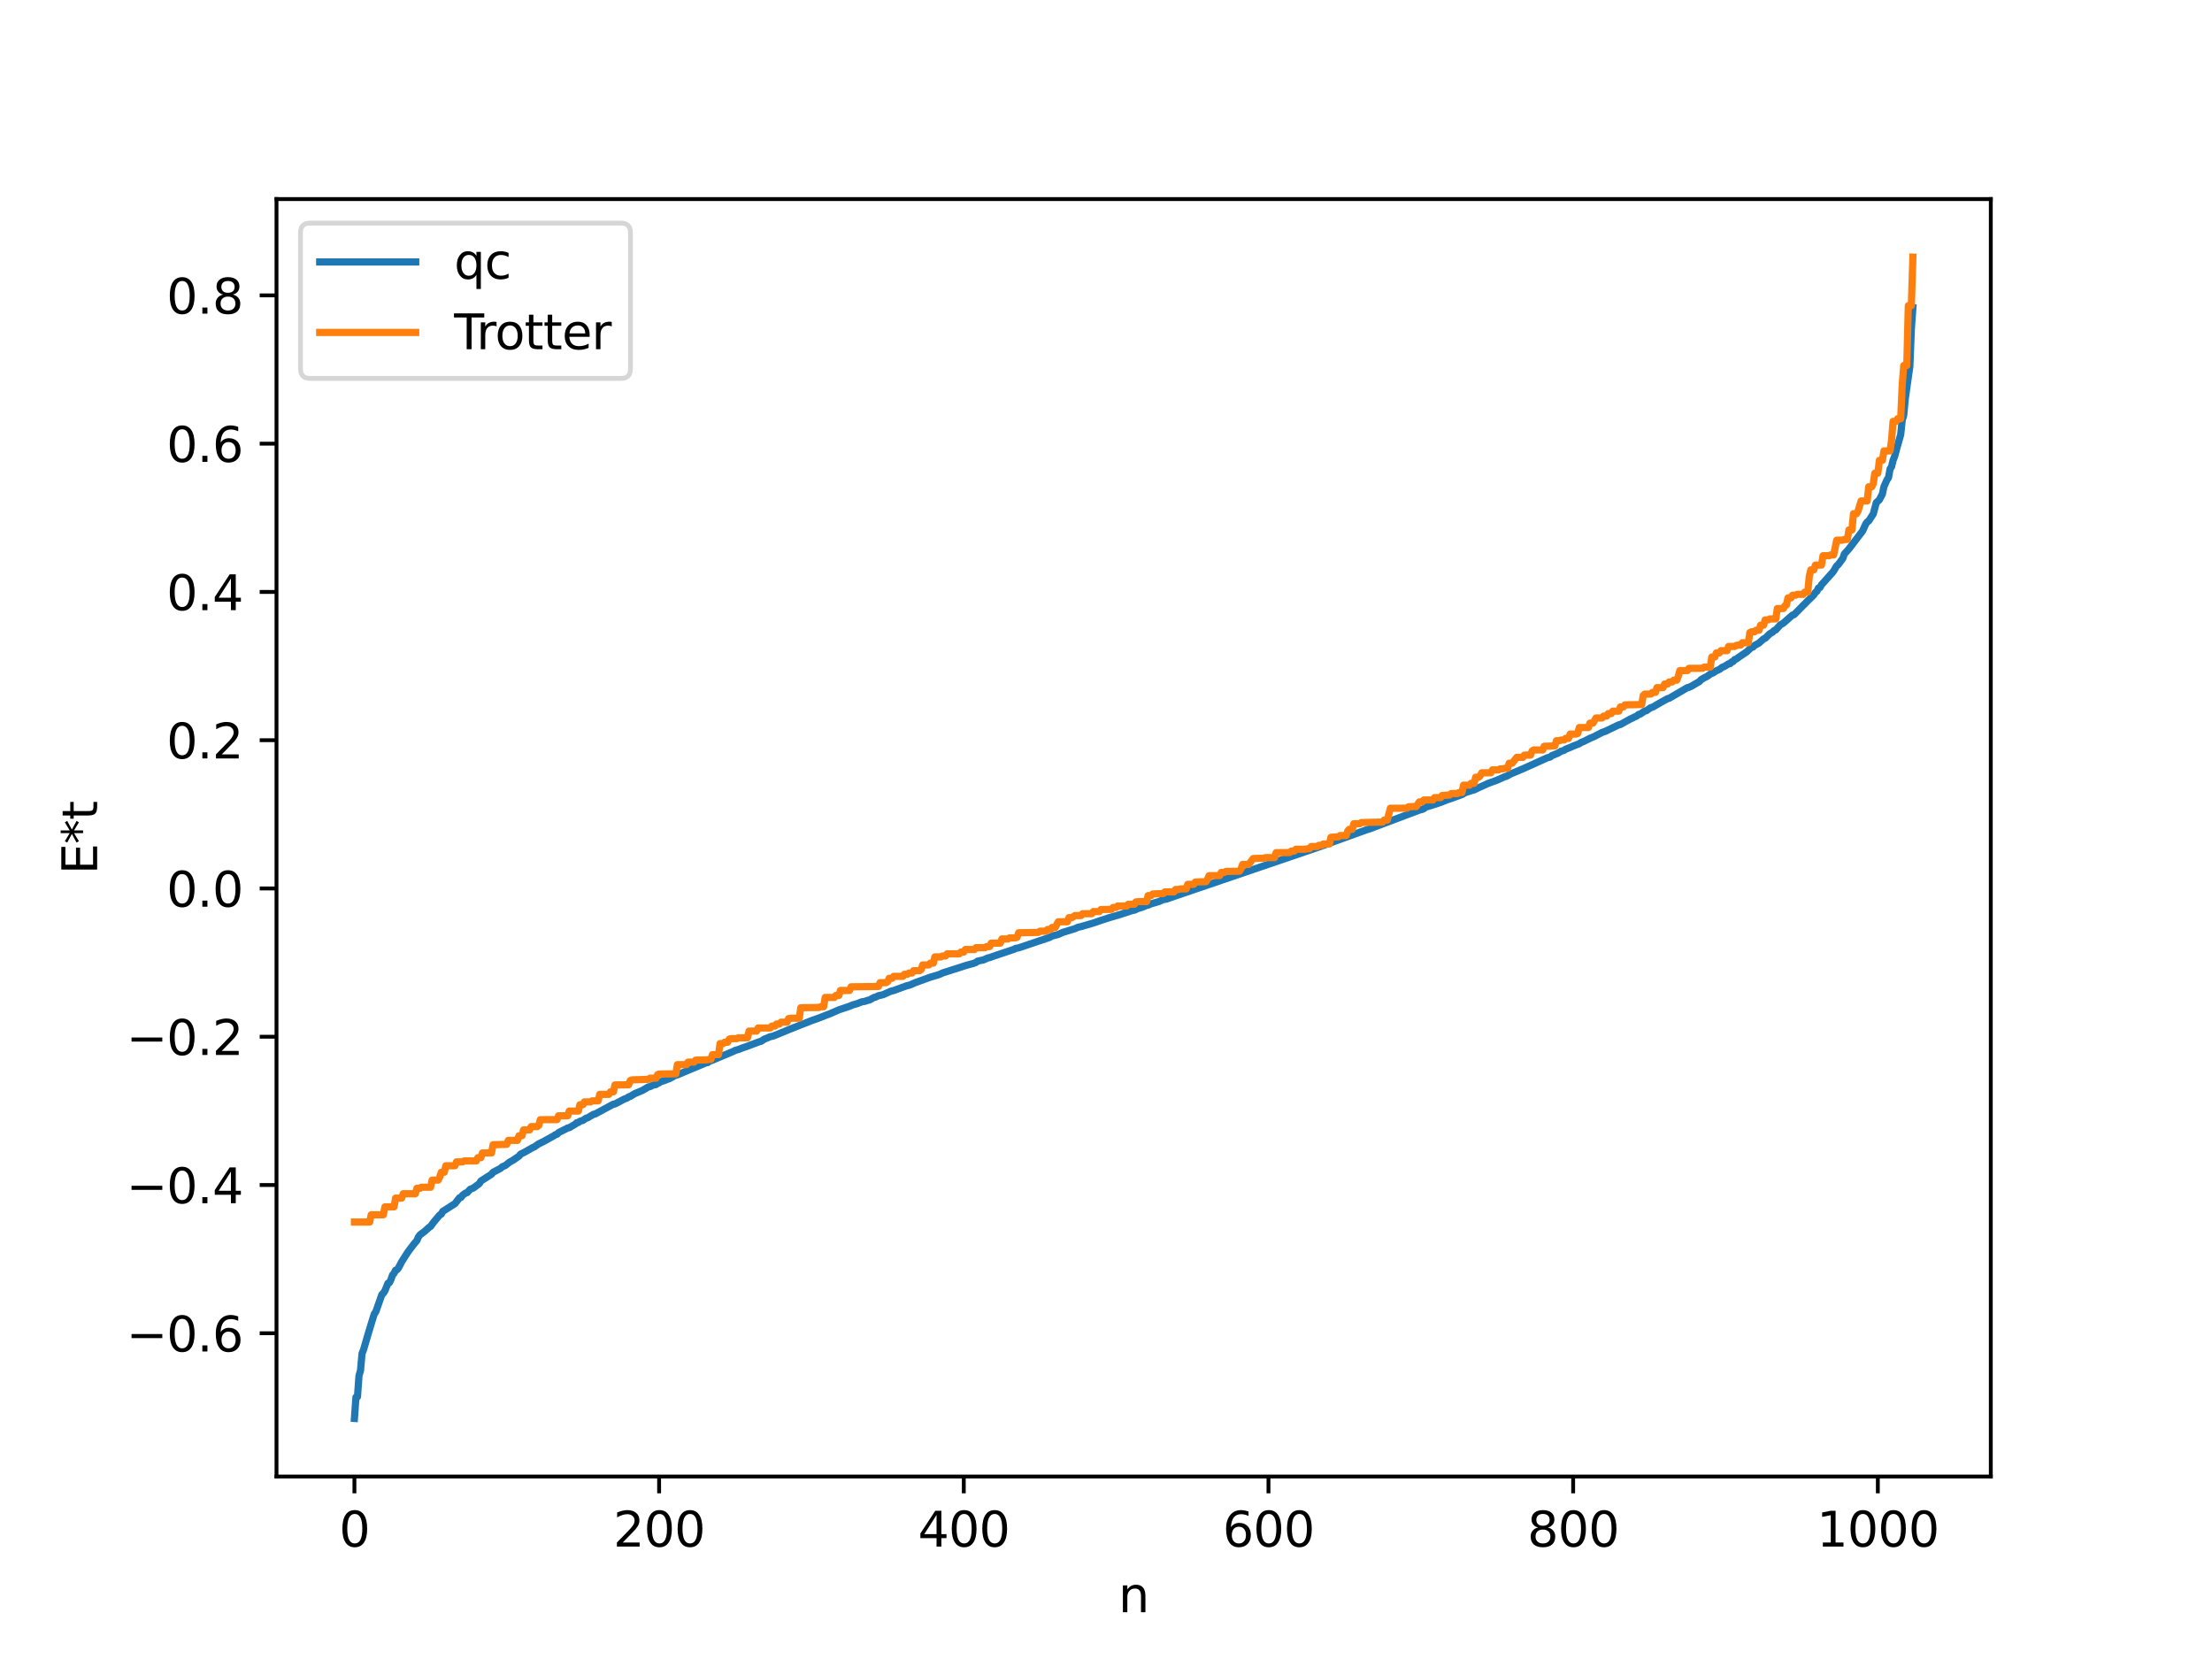 <?xml version="1.0" encoding="utf-8" standalone="no"?>
<!DOCTYPE svg PUBLIC "-//W3C//DTD SVG 1.1//EN"
  "http://www.w3.org/Graphics/SVG/1.1/DTD/svg11.dtd">
<svg xmlns:xlink="http://www.w3.org/1999/xlink" width="460.8pt" height="345.6pt" viewBox="0 0 460.8 345.6" xmlns="http://www.w3.org/2000/svg" version="1.1">
 <defs>
  <style type="text/css">*{stroke-linejoin: round; stroke-linecap: butt}</style>
 </defs>
 <g id="figure_1">
  <g id="patch_1">
   <path d="M 0 345.6 
L 460.8 345.6 
L 460.8 0 
L 0 0 
z
" style="fill: #ffffff"/>
  </g>
  <g id="axes_1">
   <g id="patch_2">
    <path d="M 57.6 307.584 
L 414.72 307.584 
L 414.72 41.472 
L 57.6 41.472 
z
" style="fill: #ffffff"/>
   </g>
   <g id="matplotlib.axis_1">
    <g id="xtick_1">
     <g id="line2d_1">
      <defs>
       <path id="mfe1e7e00fe" d="M 0 0 
L 0 3.5 
" style="stroke: #000000; stroke-width: 0.8"/>
      </defs>
      <g>
       <use xlink:href="#mfe1e7e00fe" x="73.833" y="307.584" style="stroke: #000000; stroke-width: 0.8"/>
      </g>
     </g>
     <g id="text_1">
      <!-- 0 -->
      <g transform="translate(70.651 322.182) scale(0.1 -0.1)">
       <defs>
        <path id="DejaVuSans-30" d="M 2034 4250 
Q 1547 4250 1301 3770 
Q 1056 3291 1056 2328 
Q 1056 1369 1301 889 
Q 1547 409 2034 409 
Q 2525 409 2770 889 
Q 3016 1369 3016 2328 
Q 3016 3291 2770 3770 
Q 2525 4250 2034 4250 
z
M 2034 4750 
Q 2819 4750 3233 4129 
Q 3647 3509 3647 2328 
Q 3647 1150 3233 529 
Q 2819 -91 2034 -91 
Q 1250 -91 836 529 
Q 422 1150 422 2328 
Q 422 3509 836 4129 
Q 1250 4750 2034 4750 
z
" transform="scale(0.016)"/>
       </defs>
       <use xlink:href="#DejaVuSans-30"/>
      </g>
     </g>
    </g>
    <g id="xtick_2">
     <g id="line2d_2">
      <g>
       <use xlink:href="#mfe1e7e00fe" x="137.304" y="307.584" style="stroke: #000000; stroke-width: 0.8"/>
      </g>
     </g>
     <g id="text_2">
      <!-- 200 -->
      <g transform="translate(127.76 322.182) scale(0.1 -0.1)">
       <defs>
        <path id="DejaVuSans-32" d="M 1228 531 
L 3431 531 
L 3431 0 
L 469 0 
L 469 531 
Q 828 903 1448 1529 
Q 2069 2156 2228 2338 
Q 2531 2678 2651 2914 
Q 2772 3150 2772 3378 
Q 2772 3750 2511 3984 
Q 2250 4219 1831 4219 
Q 1534 4219 1204 4116 
Q 875 4013 500 3803 
L 500 4441 
Q 881 4594 1212 4672 
Q 1544 4750 1819 4750 
Q 2544 4750 2975 4387 
Q 3406 4025 3406 3419 
Q 3406 3131 3298 2873 
Q 3191 2616 2906 2266 
Q 2828 2175 2409 1742 
Q 1991 1309 1228 531 
z
" transform="scale(0.016)"/>
       </defs>
       <use xlink:href="#DejaVuSans-32"/>
       <use xlink:href="#DejaVuSans-30" x="63.623"/>
       <use xlink:href="#DejaVuSans-30" x="127.246"/>
      </g>
     </g>
    </g>
    <g id="xtick_3">
     <g id="line2d_3">
      <g>
       <use xlink:href="#mfe1e7e00fe" x="200.775" y="307.584" style="stroke: #000000; stroke-width: 0.8"/>
      </g>
     </g>
     <g id="text_3">
      <!-- 400 -->
      <g transform="translate(191.231 322.182) scale(0.1 -0.1)">
       <defs>
        <path id="DejaVuSans-34" d="M 2419 4116 
L 825 1625 
L 2419 1625 
L 2419 4116 
z
M 2253 4666 
L 3047 4666 
L 3047 1625 
L 3713 1625 
L 3713 1100 
L 3047 1100 
L 3047 0 
L 2419 0 
L 2419 1100 
L 313 1100 
L 313 1709 
L 2253 4666 
z
" transform="scale(0.016)"/>
       </defs>
       <use xlink:href="#DejaVuSans-34"/>
       <use xlink:href="#DejaVuSans-30" x="63.623"/>
       <use xlink:href="#DejaVuSans-30" x="127.246"/>
      </g>
     </g>
    </g>
    <g id="xtick_4">
     <g id="line2d_4">
      <g>
       <use xlink:href="#mfe1e7e00fe" x="264.246" y="307.584" style="stroke: #000000; stroke-width: 0.8"/>
      </g>
     </g>
     <g id="text_4">
      <!-- 600 -->
      <g transform="translate(254.702 322.182) scale(0.1 -0.1)">
       <defs>
        <path id="DejaVuSans-36" d="M 2113 2584 
Q 1688 2584 1439 2293 
Q 1191 2003 1191 1497 
Q 1191 994 1439 701 
Q 1688 409 2113 409 
Q 2538 409 2786 701 
Q 3034 994 3034 1497 
Q 3034 2003 2786 2293 
Q 2538 2584 2113 2584 
z
M 3366 4563 
L 3366 3988 
Q 3128 4100 2886 4159 
Q 2644 4219 2406 4219 
Q 1781 4219 1451 3797 
Q 1122 3375 1075 2522 
Q 1259 2794 1537 2939 
Q 1816 3084 2150 3084 
Q 2853 3084 3261 2657 
Q 3669 2231 3669 1497 
Q 3669 778 3244 343 
Q 2819 -91 2113 -91 
Q 1303 -91 875 529 
Q 447 1150 447 2328 
Q 447 3434 972 4092 
Q 1497 4750 2381 4750 
Q 2619 4750 2861 4703 
Q 3103 4656 3366 4563 
z
" transform="scale(0.016)"/>
       </defs>
       <use xlink:href="#DejaVuSans-36"/>
       <use xlink:href="#DejaVuSans-30" x="63.623"/>
       <use xlink:href="#DejaVuSans-30" x="127.246"/>
      </g>
     </g>
    </g>
    <g id="xtick_5">
     <g id="line2d_5">
      <g>
       <use xlink:href="#mfe1e7e00fe" x="327.717" y="307.584" style="stroke: #000000; stroke-width: 0.8"/>
      </g>
     </g>
     <g id="text_5">
      <!-- 800 -->
      <g transform="translate(318.173 322.182) scale(0.1 -0.1)">
       <defs>
        <path id="DejaVuSans-38" d="M 2034 2216 
Q 1584 2216 1326 1975 
Q 1069 1734 1069 1313 
Q 1069 891 1326 650 
Q 1584 409 2034 409 
Q 2484 409 2743 651 
Q 3003 894 3003 1313 
Q 3003 1734 2745 1975 
Q 2488 2216 2034 2216 
z
M 1403 2484 
Q 997 2584 770 2862 
Q 544 3141 544 3541 
Q 544 4100 942 4425 
Q 1341 4750 2034 4750 
Q 2731 4750 3128 4425 
Q 3525 4100 3525 3541 
Q 3525 3141 3298 2862 
Q 3072 2584 2669 2484 
Q 3125 2378 3379 2068 
Q 3634 1759 3634 1313 
Q 3634 634 3220 271 
Q 2806 -91 2034 -91 
Q 1263 -91 848 271 
Q 434 634 434 1313 
Q 434 1759 690 2068 
Q 947 2378 1403 2484 
z
M 1172 3481 
Q 1172 3119 1398 2916 
Q 1625 2713 2034 2713 
Q 2441 2713 2670 2916 
Q 2900 3119 2900 3481 
Q 2900 3844 2670 4047 
Q 2441 4250 2034 4250 
Q 1625 4250 1398 4047 
Q 1172 3844 1172 3481 
z
" transform="scale(0.016)"/>
       </defs>
       <use xlink:href="#DejaVuSans-38"/>
       <use xlink:href="#DejaVuSans-30" x="63.623"/>
       <use xlink:href="#DejaVuSans-30" x="127.246"/>
      </g>
     </g>
    </g>
    <g id="xtick_6">
     <g id="line2d_6">
      <g>
       <use xlink:href="#mfe1e7e00fe" x="391.188" y="307.584" style="stroke: #000000; stroke-width: 0.8"/>
      </g>
     </g>
     <g id="text_6">
      <!-- 1000 -->
      <g transform="translate(378.463 322.182) scale(0.1 -0.1)">
       <defs>
        <path id="DejaVuSans-31" d="M 794 531 
L 1825 531 
L 1825 4091 
L 703 3866 
L 703 4441 
L 1819 4666 
L 2450 4666 
L 2450 531 
L 3481 531 
L 3481 0 
L 794 0 
L 794 531 
z
" transform="scale(0.016)"/>
       </defs>
       <use xlink:href="#DejaVuSans-31"/>
       <use xlink:href="#DejaVuSans-30" x="63.623"/>
       <use xlink:href="#DejaVuSans-30" x="127.246"/>
       <use xlink:href="#DejaVuSans-30" x="190.869"/>
      </g>
     </g>
    </g>
    <g id="text_7">
     <!-- n -->
     <g transform="translate(232.991 335.861) scale(0.1 -0.1)">
      <defs>
       <path id="DejaVuSans-6e" d="M 3513 2113 
L 3513 0 
L 2938 0 
L 2938 2094 
Q 2938 2591 2744 2837 
Q 2550 3084 2163 3084 
Q 1697 3084 1428 2787 
Q 1159 2491 1159 1978 
L 1159 0 
L 581 0 
L 581 3500 
L 1159 3500 
L 1159 2956 
Q 1366 3272 1645 3428 
Q 1925 3584 2291 3584 
Q 2894 3584 3203 3211 
Q 3513 2838 3513 2113 
z
" transform="scale(0.016)"/>
      </defs>
      <use xlink:href="#DejaVuSans-6e"/>
     </g>
    </g>
   </g>
   <g id="matplotlib.axis_2">
    <g id="ytick_1">
     <g id="line2d_7">
      <defs>
       <path id="m3e956a80e0" d="M 0 0 
L -3.5 0 
" style="stroke: #000000; stroke-width: 0.8"/>
      </defs>
      <g>
       <use xlink:href="#m3e956a80e0" x="57.6" y="277.741" style="stroke: #000000; stroke-width: 0.8"/>
      </g>
     </g>
     <g id="text_8">
      <!-- −0.6 -->
      <g transform="translate(26.317 281.54) scale(0.1 -0.1)">
       <defs>
        <path id="DejaVuSans-2212" d="M 678 2272 
L 4684 2272 
L 4684 1741 
L 678 1741 
L 678 2272 
z
" transform="scale(0.016)"/>
        <path id="DejaVuSans-2e" d="M 684 794 
L 1344 794 
L 1344 0 
L 684 0 
L 684 794 
z
" transform="scale(0.016)"/>
       </defs>
       <use xlink:href="#DejaVuSans-2212"/>
       <use xlink:href="#DejaVuSans-30" x="83.789"/>
       <use xlink:href="#DejaVuSans-2e" x="147.412"/>
       <use xlink:href="#DejaVuSans-36" x="179.199"/>
      </g>
     </g>
    </g>
    <g id="ytick_2">
     <g id="line2d_8">
      <g>
       <use xlink:href="#m3e956a80e0" x="57.6" y="246.855" style="stroke: #000000; stroke-width: 0.8"/>
      </g>
     </g>
     <g id="text_9">
      <!-- −0.4 -->
      <g transform="translate(26.317 250.654) scale(0.1 -0.1)">
       <use xlink:href="#DejaVuSans-2212"/>
       <use xlink:href="#DejaVuSans-30" x="83.789"/>
       <use xlink:href="#DejaVuSans-2e" x="147.412"/>
       <use xlink:href="#DejaVuSans-34" x="179.199"/>
      </g>
     </g>
    </g>
    <g id="ytick_3">
     <g id="line2d_9">
      <g>
       <use xlink:href="#m3e956a80e0" x="57.6" y="215.969" style="stroke: #000000; stroke-width: 0.8"/>
      </g>
     </g>
     <g id="text_10">
      <!-- −0.2 -->
      <g transform="translate(26.317 219.768) scale(0.1 -0.1)">
       <use xlink:href="#DejaVuSans-2212"/>
       <use xlink:href="#DejaVuSans-30" x="83.789"/>
       <use xlink:href="#DejaVuSans-2e" x="147.412"/>
       <use xlink:href="#DejaVuSans-32" x="179.199"/>
      </g>
     </g>
    </g>
    <g id="ytick_4">
     <g id="line2d_10">
      <g>
       <use xlink:href="#m3e956a80e0" x="57.6" y="185.082" style="stroke: #000000; stroke-width: 0.8"/>
      </g>
     </g>
     <g id="text_11">
      <!-- 0.0 -->
      <g transform="translate(34.697 188.882) scale(0.1 -0.1)">
       <use xlink:href="#DejaVuSans-30"/>
       <use xlink:href="#DejaVuSans-2e" x="63.623"/>
       <use xlink:href="#DejaVuSans-30" x="95.41"/>
      </g>
     </g>
    </g>
    <g id="ytick_5">
     <g id="line2d_11">
      <g>
       <use xlink:href="#m3e956a80e0" x="57.6" y="154.196" style="stroke: #000000; stroke-width: 0.8"/>
      </g>
     </g>
     <g id="text_12">
      <!-- 0.2 -->
      <g transform="translate(34.697 157.995) scale(0.1 -0.1)">
       <use xlink:href="#DejaVuSans-30"/>
       <use xlink:href="#DejaVuSans-2e" x="63.623"/>
       <use xlink:href="#DejaVuSans-32" x="95.41"/>
      </g>
     </g>
    </g>
    <g id="ytick_6">
     <g id="line2d_12">
      <g>
       <use xlink:href="#m3e956a80e0" x="57.6" y="123.31" style="stroke: #000000; stroke-width: 0.8"/>
      </g>
     </g>
     <g id="text_13">
      <!-- 0.4 -->
      <g transform="translate(34.697 127.109) scale(0.1 -0.1)">
       <use xlink:href="#DejaVuSans-30"/>
       <use xlink:href="#DejaVuSans-2e" x="63.623"/>
       <use xlink:href="#DejaVuSans-34" x="95.41"/>
      </g>
     </g>
    </g>
    <g id="ytick_7">
     <g id="line2d_13">
      <g>
       <use xlink:href="#m3e956a80e0" x="57.6" y="92.424" style="stroke: #000000; stroke-width: 0.8"/>
      </g>
     </g>
     <g id="text_14">
      <!-- 0.6 -->
      <g transform="translate(34.697 96.223) scale(0.1 -0.1)">
       <use xlink:href="#DejaVuSans-30"/>
       <use xlink:href="#DejaVuSans-2e" x="63.623"/>
       <use xlink:href="#DejaVuSans-36" x="95.41"/>
      </g>
     </g>
    </g>
    <g id="ytick_8">
     <g id="line2d_14">
      <g>
       <use xlink:href="#m3e956a80e0" x="57.6" y="61.537" style="stroke: #000000; stroke-width: 0.8"/>
      </g>
     </g>
     <g id="text_15">
      <!-- 0.8 -->
      <g transform="translate(34.697 65.337) scale(0.1 -0.1)">
       <use xlink:href="#DejaVuSans-30"/>
       <use xlink:href="#DejaVuSans-2e" x="63.623"/>
       <use xlink:href="#DejaVuSans-38" x="95.41"/>
      </g>
     </g>
    </g>
    <g id="text_16">
     <!-- E*t -->
     <g transform="translate(20.238 182.148) rotate(-90) scale(0.1 -0.1)">
      <defs>
       <path id="DejaVuSans-45" d="M 628 4666 
L 3578 4666 
L 3578 4134 
L 1259 4134 
L 1259 2753 
L 3481 2753 
L 3481 2222 
L 1259 2222 
L 1259 531 
L 3634 531 
L 3634 0 
L 628 0 
L 628 4666 
z
" transform="scale(0.016)"/>
       <path id="DejaVuSans-2a" d="M 3009 3897 
L 1888 3291 
L 3009 2681 
L 2828 2375 
L 1778 3009 
L 1778 1831 
L 1422 1831 
L 1422 3009 
L 372 2375 
L 191 2681 
L 1313 3291 
L 191 3897 
L 372 4206 
L 1422 3572 
L 1422 4750 
L 1778 4750 
L 1778 3572 
L 2828 4206 
L 3009 3897 
z
" transform="scale(0.016)"/>
       <path id="DejaVuSans-74" d="M 1172 4494 
L 1172 3500 
L 2356 3500 
L 2356 3053 
L 1172 3053 
L 1172 1153 
Q 1172 725 1289 603 
Q 1406 481 1766 481 
L 2356 481 
L 2356 0 
L 1766 0 
Q 1100 0 847 248 
Q 594 497 594 1153 
L 594 3053 
L 172 3053 
L 172 3500 
L 594 3500 
L 594 4494 
L 1172 4494 
z
" transform="scale(0.016)"/>
      </defs>
      <use xlink:href="#DejaVuSans-45"/>
      <use xlink:href="#DejaVuSans-2a" x="63.184"/>
      <use xlink:href="#DejaVuSans-74" x="113.184"/>
     </g>
    </g>
   </g>
   <g id="line2d_15">
    <path d="M 73.833 295.488 
L 74.15 291.06 
L 74.467 290.975 
L 74.785 286.608 
L 75.102 285.489 
L 75.42 281.961 
L 75.737 281.159 
L 76.689 277.886 
L 77.958 273.731 
L 78.276 273.298 
L 79.545 269.686 
L 79.862 269.397 
L 80.18 268.897 
L 80.815 267.336 
L 81.132 267.197 
L 81.449 266.535 
L 81.767 265.601 
L 82.084 265.26 
L 82.401 264.613 
L 82.719 264.497 
L 83.036 264.09 
L 83.671 262.853 
L 84.94 260.857 
L 86.21 259.177 
L 86.844 258.434 
L 87.162 257.692 
L 87.479 257.252 
L 88.431 256.539 
L 89.383 255.687 
L 89.7 255.49 
L 90.335 254.604 
L 91.287 253.473 
L 91.605 253.106 
L 91.922 252.934 
L 92.239 252.352 
L 94.778 250.739 
L 95.73 249.509 
L 96.048 249.434 
L 96.365 248.987 
L 97 248.528 
L 97.317 248.437 
L 97.952 247.75 
L 98.586 247.502 
L 99.856 246.559 
L 100.173 246.033 
L 102.395 244.61 
L 102.712 244.208 
L 104.299 243.373 
L 104.616 243.061 
L 105.251 242.803 
L 106.203 242.063 
L 106.838 241.719 
L 108.107 240.849 
L 108.424 240.445 
L 109.377 239.97 
L 110.963 239.061 
L 111.281 238.936 
L 112.233 238.273 
L 113.185 237.819 
L 115.406 236.588 
L 115.724 236.356 
L 116.041 236.283 
L 116.358 235.939 
L 117.945 235.148 
L 118.262 234.965 
L 118.58 234.922 
L 119.849 234.176 
L 120.167 233.883 
L 120.484 233.838 
L 120.801 233.579 
L 121.436 233.397 
L 122.071 232.948 
L 122.388 232.871 
L 123.658 232.117 
L 123.975 232.068 
L 127.783 230.014 
L 128.1 229.98 
L 130.005 228.977 
L 130.639 228.736 
L 130.957 228.498 
L 131.274 228.409 
L 132.226 227.826 
L 133.813 227.165 
L 135.082 226.413 
L 135.4 226.371 
L 136.034 226.046 
L 136.669 225.93 
L 136.986 225.672 
L 137.304 225.581 
L 137.621 225.338 
L 138.256 225.157 
L 139.525 224.664 
L 140.16 224.325 
L 140.477 224.108 
L 141.112 223.912 
L 147.142 221.378 
L 147.459 221.342 
L 147.777 221.07 
L 148.411 220.86 
L 152.854 218.983 
L 153.172 218.806 
L 153.806 218.64 
L 154.758 218.264 
L 155.393 218.052 
L 158.249 216.987 
L 158.567 216.923 
L 159.201 216.48 
L 160.471 215.96 
L 161.105 215.82 
L 162.375 215.3 
L 164.279 214.51 
L 169.039 212.618 
L 170.626 212.06 
L 172.213 211.432 
L 172.848 211.199 
L 174.752 210.369 
L 175.386 210.157 
L 176.973 209.62 
L 177.608 209.353 
L 178.56 209.078 
L 179.512 208.702 
L 180.147 208.605 
L 180.781 208.378 
L 181.099 208.337 
L 182.051 207.794 
L 182.368 207.728 
L 183.003 207.424 
L 183.955 207.214 
L 185.542 206.5 
L 186.177 206.345 
L 188.715 205.414 
L 189.667 205.153 
L 190.62 204.72 
L 193.793 203.569 
L 194.428 203.385 
L 195.697 202.997 
L 196.332 202.692 
L 201.41 201.065 
L 202.679 200.729 
L 203.314 200.499 
L 203.631 200.228 
L 204.9 199.957 
L 205.853 199.531 
L 206.17 199.489 
L 206.805 199.249 
L 207.757 198.925 
L 211.248 197.752 
L 211.565 197.572 
L 212.2 197.456 
L 218.547 195.317 
L 219.181 194.993 
L 220.451 194.663 
L 221.403 194.227 
L 223.942 193.455 
L 224.577 193.164 
L 225.211 193.027 
L 227.433 192.379 
L 228.067 192.181 
L 229.02 191.845 
L 230.924 191.218 
L 233.145 190.572 
L 236.001 189.64 
L 236.319 189.609 
L 236.953 189.299 
L 237.905 189.008 
L 238.858 188.61 
L 239.175 188.55 
L 239.81 188.281 
L 241.396 187.815 
L 242.348 187.401 
L 242.983 187.301 
L 244.887 186.637 
L 274.401 176.571 
L 284.557 172.905 
L 285.191 172.713 
L 295.664 168.764 
L 296.299 168.602 
L 296.616 168.461 
L 296.934 168.16 
L 297.886 167.88 
L 299.155 167.48 
L 300.107 167.161 
L 301.377 166.643 
L 302.011 166.442 
L 304.55 165.524 
L 305.185 165.146 
L 305.82 164.932 
L 306.772 164.63 
L 307.089 164.552 
L 307.724 164.244 
L 309.945 163.219 
L 311.849 162.526 
L 313.436 161.813 
L 313.753 161.745 
L 314.705 161.223 
L 316.61 160.421 
L 317.244 160.16 
L 322.322 157.862 
L 322.957 157.696 
L 323.274 157.41 
L 324.543 156.903 
L 325.178 156.505 
L 325.813 156.323 
L 326.13 156.083 
L 327.082 155.711 
L 327.717 155.419 
L 328.986 154.931 
L 329.304 154.705 
L 329.939 154.444 
L 331.208 153.812 
L 332.16 153.407 
L 333.747 152.577 
L 334.381 152.365 
L 337.238 150.988 
L 337.555 150.933 
L 339.459 149.874 
L 341.046 149.101 
L 341.363 148.822 
L 341.681 148.766 
L 342.633 148.117 
L 342.95 148.065 
L 343.902 147.398 
L 344.22 147.343 
L 346.124 146.236 
L 347.393 145.545 
L 347.71 145.468 
L 351.519 143.241 
L 351.836 143.188 
L 352.471 142.878 
L 354.058 141.941 
L 354.375 141.578 
L 355.01 141.211 
L 355.644 140.894 
L 356.279 140.419 
L 356.914 140.148 
L 357.548 139.731 
L 358.183 139.454 
L 358.818 138.975 
L 359.135 138.888 
L 360.087 138.287 
L 360.405 138.25 
L 360.722 137.892 
L 361.039 137.821 
L 361.357 137.396 
L 361.674 137.302 
L 362.309 136.841 
L 363.896 135.77 
L 364.848 134.863 
L 365.165 134.808 
L 365.482 134.479 
L 366.434 133.949 
L 367.386 133.093 
L 367.704 132.98 
L 368.656 132.045 
L 369.291 131.667 
L 369.608 131.333 
L 369.925 131.227 
L 370.877 130.164 
L 371.512 129.801 
L 373.416 128.12 
L 373.734 128.044 
L 376.59 125.154 
L 377.859 123.916 
L 378.177 123.407 
L 378.494 123.18 
L 378.811 122.504 
L 379.129 122.403 
L 379.446 121.826 
L 381.667 119.348 
L 381.985 118.953 
L 382.62 117.871 
L 382.937 117.624 
L 383.889 116.331 
L 384.206 115.41 
L 385.158 114.353 
L 388.015 110.609 
L 388.649 109.196 
L 388.967 108.736 
L 389.284 108.526 
L 390.236 107.061 
L 390.871 104.696 
L 391.505 104.121 
L 392.14 102.905 
L 392.458 101.379 
L 393.092 99.966 
L 393.41 99.499 
L 393.727 97.716 
L 394.044 97.222 
L 394.362 95.899 
L 394.679 95.104 
L 395.314 92.769 
L 395.948 90.556 
L 396.266 87.56 
L 396.583 86.485 
L 396.9 83.083 
L 397.535 78.578 
L 397.853 76.346 
L 398.17 68.543 
L 398.487 64.097 
L 398.487 64.097 
" clip-path="url(#pfa1a8bc3c2)" style="fill: none; stroke: #1f77b4; stroke-width: 1.5; stroke-linecap: square"/>
   </g>
   <g id="line2d_16">
    <path d="M 73.833 254.576 
L 77.006 254.576 
L 77.324 253.065 
L 79.862 253.065 
L 80.18 251.415 
L 82.084 251.415 
L 82.401 249.592 
L 83.671 249.592 
L 83.988 248.678 
L 86.527 248.678 
L 86.844 247.545 
L 87.479 247.545 
L 87.796 247.318 
L 89.7 247.318 
L 90.018 245.836 
L 91.287 245.836 
L 91.605 245.193 
L 91.922 244.204 
L 92.557 244.204 
L 92.874 242.844 
L 94.778 242.844 
L 95.096 242.034 
L 96.365 242.034 
L 96.682 241.845 
L 99.221 241.845 
L 99.539 241.168 
L 100.173 241.168 
L 100.491 240.184 
L 102.395 240.184 
L 102.712 238.469 
L 105.568 238.388 
L 105.886 237.569 
L 107.79 237.569 
L 108.107 236.597 
L 108.742 236.597 
L 109.059 235.383 
L 110.329 235.383 
L 110.646 234.693 
L 111.915 234.693 
L 112.233 234.463 
L 112.55 233.25 
L 116.041 233.235 
L 116.358 232.436 
L 118.262 232.436 
L 118.58 231.455 
L 120.484 231.455 
L 120.801 230.133 
L 121.436 230.133 
L 121.753 229.539 
L 123.023 229.539 
L 123.34 229.332 
L 124.61 229.332 
L 124.927 227.978 
L 126.831 227.978 
L 127.148 227.452 
L 127.783 227.452 
L 128.1 226.014 
L 130.957 225.982 
L 131.274 225.111 
L 131.591 224.956 
L 135.082 224.845 
L 135.4 224.603 
L 136.669 224.603 
L 136.986 223.869 
L 137.304 223.739 
L 140.795 223.69 
L 141.112 221.784 
L 143.016 221.784 
L 143.334 221.258 
L 144.603 221.258 
L 144.92 220.841 
L 147.142 220.792 
L 147.777 220.695 
L 148.094 220.695 
L 148.411 219.702 
L 149.681 219.702 
L 149.998 217.399 
L 150.633 217.399 
L 150.95 217.121 
L 151.585 217.121 
L 151.902 216.492 
L 152.22 216.37 
L 153.489 216.37 
L 153.806 216.198 
L 155.71 216.198 
L 156.028 214.802 
L 157.615 214.796 
L 157.932 214.146 
L 160.471 214.146 
L 160.788 213.752 
L 161.423 213.752 
L 161.74 213.325 
L 162.375 213.325 
L 162.692 212.942 
L 163.962 212.942 
L 164.279 212.181 
L 164.914 212.114 
L 166.5 212.114 
L 166.818 209.926 
L 170.626 209.876 
L 170.943 209.716 
L 171.578 209.716 
L 171.896 207.786 
L 173.8 207.786 
L 174.117 207.372 
L 174.752 207.372 
L 175.069 206.333 
L 176.973 206.333 
L 177.291 205.571 
L 183.003 205.498 
L 183.32 204.701 
L 184.59 204.701 
L 184.907 204.508 
L 185.224 203.797 
L 185.859 203.797 
L 186.177 203.391 
L 188.081 203.391 
L 188.398 202.959 
L 189.033 202.959 
L 189.35 202.698 
L 189.985 202.698 
L 190.302 202.216 
L 191.572 202.216 
L 191.889 201.975 
L 192.206 201.015 
L 193.476 201.015 
L 193.793 200.648 
L 194.428 200.648 
L 194.745 199.342 
L 196.015 199.342 
L 196.332 199.148 
L 196.967 199.148 
L 197.284 198.703 
L 199.823 198.703 
L 200.14 198.335 
L 200.775 198.335 
L 201.092 197.802 
L 202.996 197.802 
L 203.314 197.419 
L 205.218 197.419 
L 205.535 197.184 
L 206.17 197.184 
L 206.487 196.469 
L 208.391 196.469 
L 208.709 195.598 
L 209.978 195.598 
L 210.296 195.375 
L 211.565 195.375 
L 211.882 195.239 
L 212.2 194.316 
L 216.325 194.236 
L 216.643 193.984 
L 217.912 193.984 
L 218.229 193.628 
L 218.864 193.628 
L 219.181 193.201 
L 219.816 193.201 
L 220.451 192.025 
L 222.355 192.025 
L 222.672 191.166 
L 223.307 191.166 
L 223.942 190.728 
L 225.211 190.728 
L 225.529 190.34 
L 227.433 190.34 
L 227.75 189.894 
L 229.02 189.894 
L 229.337 189.47 
L 231.558 189.435 
L 231.876 189.043 
L 232.51 189.043 
L 232.828 188.744 
L 234.732 188.744 
L 235.049 188.377 
L 236.319 188.377 
L 236.636 187.887 
L 237.271 187.823 
L 238.858 187.823 
L 239.175 186.564 
L 239.81 186.564 
L 240.127 186.231 
L 242.348 186.134 
L 242.666 185.794 
L 244.57 185.794 
L 244.887 185.297 
L 245.522 185.297 
L 245.839 185.173 
L 247.109 185.173 
L 247.426 184.218 
L 248.696 184.218 
L 249.013 183.742 
L 251.234 183.664 
L 251.552 183.169 
L 251.869 182.418 
L 254.091 182.405 
L 254.408 181.736 
L 255.043 181.736 
L 255.36 181.539 
L 258.216 181.484 
L 258.534 180.995 
L 258.851 180.08 
L 260.12 180.08 
L 261.072 178.84 
L 263.294 178.786 
L 263.611 178.654 
L 265.515 178.654 
L 265.833 177.624 
L 268.689 177.599 
L 269.006 177.291 
L 269.641 177.291 
L 269.958 176.908 
L 271.862 176.908 
L 272.497 176.796 
L 272.815 176.796 
L 273.132 176.348 
L 274.401 176.348 
L 274.719 176.099 
L 275.353 176.099 
L 275.671 175.814 
L 276.94 175.814 
L 277.258 174.42 
L 278.844 174.318 
L 279.162 174.064 
L 280.431 174.064 
L 280.748 173.116 
L 281.066 172.765 
L 281.7 172.765 
L 282.018 171.592 
L 283.287 171.592 
L 283.605 171.351 
L 288.048 171.243 
L 288.365 170.831 
L 289 170.831 
L 289.634 168.372 
L 293.125 168.362 
L 293.443 168.061 
L 294.395 168.019 
L 295.029 168.019 
L 295.664 167.05 
L 296.299 167.05 
L 296.616 166.654 
L 298.52 166.654 
L 298.838 166.156 
L 300.107 166.156 
L 300.424 165.711 
L 302.011 165.613 
L 302.329 165.308 
L 303.598 165.308 
L 303.915 165.101 
L 304.55 165.101 
L 304.867 163.57 
L 306.137 163.57 
L 306.454 163.178 
L 307.089 163.178 
L 307.406 161.909 
L 308.041 161.909 
L 308.358 161.597 
L 308.676 160.986 
L 310.58 160.986 
L 310.897 160.379 
L 312.167 160.379 
L 312.484 160.176 
L 313.119 160.176 
L 313.436 160.056 
L 314.071 160.056 
L 314.388 158.988 
L 315.023 158.988 
L 315.975 157.769 
L 317.244 157.769 
L 317.562 157.299 
L 318.831 157.299 
L 319.148 156.46 
L 319.466 156.235 
L 321.37 156.235 
L 321.687 155.463 
L 323.909 155.385 
L 324.226 154.304 
L 324.861 154.304 
L 325.178 154.156 
L 325.813 154.156 
L 326.13 153.824 
L 326.765 153.824 
L 327.082 152.92 
L 328.352 152.92 
L 328.669 152.798 
L 328.986 151.564 
L 330.891 151.564 
L 331.208 150.639 
L 331.843 150.639 
L 332.477 149.566 
L 333.747 149.566 
L 334.064 149.172 
L 334.699 149.172 
L 335.016 148.655 
L 335.651 148.655 
L 335.968 148.145 
L 337.238 148.145 
L 337.555 147.27 
L 338.19 147.27 
L 338.507 146.836 
L 341.998 146.768 
L 342.315 144.862 
L 342.633 144.589 
L 343.902 144.589 
L 344.22 144.244 
L 344.854 144.244 
L 345.172 143.25 
L 346.441 143.25 
L 346.758 142.49 
L 347.393 142.49 
L 347.71 142.065 
L 348.345 142.065 
L 348.662 141.696 
L 349.297 141.696 
L 349.615 140.893 
L 349.932 139.701 
L 351.519 139.693 
L 351.836 139.228 
L 354.692 139.212 
L 355.01 138.967 
L 356.279 138.967 
L 356.596 136.87 
L 357.231 136.87 
L 357.548 136.014 
L 358.183 136.014 
L 358.5 135.551 
L 359.77 135.551 
L 360.087 134.675 
L 361.357 134.675 
L 361.674 134.449 
L 362.309 134.366 
L 362.626 134.366 
L 362.943 133.899 
L 364.213 133.899 
L 364.53 131.778 
L 364.848 131.621 
L 365.482 131.621 
L 365.8 131.292 
L 366.434 131.292 
L 366.752 130.239 
L 367.386 130.239 
L 367.704 129.135 
L 368.339 129.135 
L 368.656 128.939 
L 369.925 128.939 
L 370.243 126.771 
L 371.512 126.771 
L 371.829 126.189 
L 372.147 126.012 
L 372.464 124.554 
L 373.099 124.554 
L 373.416 123.999 
L 374.051 123.999 
L 374.368 123.818 
L 375.638 123.818 
L 375.955 123.352 
L 376.59 123.352 
L 376.907 120.038 
L 377.224 118.712 
L 377.859 118.712 
L 378.177 117.721 
L 379.446 117.721 
L 379.763 115.767 
L 381.033 115.767 
L 381.35 115.599 
L 381.985 115.599 
L 382.62 112.527 
L 383.889 112.527 
L 384.206 112.38 
L 384.841 112.38 
L 385.158 110.395 
L 385.793 110.395 
L 386.11 107.016 
L 386.745 107.016 
L 387.062 106.485 
L 387.697 104.361 
L 388.967 104.361 
L 389.284 101.408 
L 389.919 101.408 
L 390.236 100.768 
L 390.553 98.574 
L 391.188 98.574 
L 391.505 95.899 
L 392.14 95.899 
L 392.458 93.93 
L 393.727 93.93 
L 394.044 91.757 
L 394.362 87.775 
L 394.996 87.775 
L 395.314 87.23 
L 395.948 87.23 
L 396.266 80.187 
L 396.583 76.145 
L 397.218 76.145 
L 397.535 63.679 
L 398.17 63.679 
L 398.487 53.568 
L 398.487 53.568 
" clip-path="url(#pfa1a8bc3c2)" style="fill: none; stroke: #ff7f0e; stroke-width: 1.5; stroke-linecap: square"/>
   </g>
   <g id="patch_3">
    <path d="M 57.6 307.584 
L 57.6 41.472 
" style="fill: none; stroke: #000000; stroke-width: 0.8; stroke-linejoin: miter; stroke-linecap: square"/>
   </g>
   <g id="patch_4">
    <path d="M 414.72 307.584 
L 414.72 41.472 
" style="fill: none; stroke: #000000; stroke-width: 0.8; stroke-linejoin: miter; stroke-linecap: square"/>
   </g>
   <g id="patch_5">
    <path d="M 57.6 307.584 
L 414.72 307.584 
" style="fill: none; stroke: #000000; stroke-width: 0.8; stroke-linejoin: miter; stroke-linecap: square"/>
   </g>
   <g id="patch_6">
    <path d="M 57.6 41.472 
L 414.72 41.472 
" style="fill: none; stroke: #000000; stroke-width: 0.8; stroke-linejoin: miter; stroke-linecap: square"/>
   </g>
   <g id="legend_1">
    <g id="patch_7">
     <path d="M 64.6 78.828 
L 129.342 78.828 
Q 131.342 78.828 131.342 76.828 
L 131.342 48.472 
Q 131.342 46.472 129.342 46.472 
L 64.6 46.472 
Q 62.6 46.472 62.6 48.472 
L 62.6 76.828 
Q 62.6 78.828 64.6 78.828 
z
" style="fill: #ffffff; opacity: 0.8; stroke: #cccccc; stroke-linejoin: miter"/>
    </g>
    <g id="line2d_17">
     <path d="M 66.6 54.57 
L 76.6 54.57 
L 86.6 54.57 
" style="fill: none; stroke: #1f77b4; stroke-width: 1.5; stroke-linecap: square"/>
    </g>
    <g id="text_17">
     <!-- qc -->
     <g transform="translate(94.6 58.07) scale(0.1 -0.1)">
      <defs>
       <path id="DejaVuSans-71" d="M 947 1747 
Q 947 1113 1208 752 
Q 1469 391 1925 391 
Q 2381 391 2643 752 
Q 2906 1113 2906 1747 
Q 2906 2381 2643 2742 
Q 2381 3103 1925 3103 
Q 1469 3103 1208 2742 
Q 947 2381 947 1747 
z
M 2906 525 
Q 2725 213 2448 61 
Q 2172 -91 1784 -91 
Q 1150 -91 751 415 
Q 353 922 353 1747 
Q 353 2572 751 3078 
Q 1150 3584 1784 3584 
Q 2172 3584 2448 3432 
Q 2725 3281 2906 2969 
L 2906 3500 
L 3481 3500 
L 3481 -1331 
L 2906 -1331 
L 2906 525 
z
" transform="scale(0.016)"/>
       <path id="DejaVuSans-63" d="M 3122 3366 
L 3122 2828 
Q 2878 2963 2633 3030 
Q 2388 3097 2138 3097 
Q 1578 3097 1268 2742 
Q 959 2388 959 1747 
Q 959 1106 1268 751 
Q 1578 397 2138 397 
Q 2388 397 2633 464 
Q 2878 531 3122 666 
L 3122 134 
Q 2881 22 2623 -34 
Q 2366 -91 2075 -91 
Q 1284 -91 818 406 
Q 353 903 353 1747 
Q 353 2603 823 3093 
Q 1294 3584 2113 3584 
Q 2378 3584 2631 3529 
Q 2884 3475 3122 3366 
z
" transform="scale(0.016)"/>
      </defs>
      <use xlink:href="#DejaVuSans-71"/>
      <use xlink:href="#DejaVuSans-63" x="63.477"/>
     </g>
    </g>
    <g id="line2d_18">
     <path d="M 66.6 69.249 
L 76.6 69.249 
L 86.6 69.249 
" style="fill: none; stroke: #ff7f0e; stroke-width: 1.5; stroke-linecap: square"/>
    </g>
    <g id="text_18">
     <!-- Trotter -->
     <g transform="translate(94.6 72.749) scale(0.1 -0.1)">
      <defs>
       <path id="DejaVuSans-54" d="M -19 4666 
L 3928 4666 
L 3928 4134 
L 2272 4134 
L 2272 0 
L 1638 0 
L 1638 4134 
L -19 4134 
L -19 4666 
z
" transform="scale(0.016)"/>
       <path id="DejaVuSans-72" d="M 2631 2963 
Q 2534 3019 2420 3045 
Q 2306 3072 2169 3072 
Q 1681 3072 1420 2755 
Q 1159 2438 1159 1844 
L 1159 0 
L 581 0 
L 581 3500 
L 1159 3500 
L 1159 2956 
Q 1341 3275 1631 3429 
Q 1922 3584 2338 3584 
Q 2397 3584 2469 3576 
Q 2541 3569 2628 3553 
L 2631 2963 
z
" transform="scale(0.016)"/>
       <path id="DejaVuSans-6f" d="M 1959 3097 
Q 1497 3097 1228 2736 
Q 959 2375 959 1747 
Q 959 1119 1226 758 
Q 1494 397 1959 397 
Q 2419 397 2687 759 
Q 2956 1122 2956 1747 
Q 2956 2369 2687 2733 
Q 2419 3097 1959 3097 
z
M 1959 3584 
Q 2709 3584 3137 3096 
Q 3566 2609 3566 1747 
Q 3566 888 3137 398 
Q 2709 -91 1959 -91 
Q 1206 -91 779 398 
Q 353 888 353 1747 
Q 353 2609 779 3096 
Q 1206 3584 1959 3584 
z
" transform="scale(0.016)"/>
       <path id="DejaVuSans-65" d="M 3597 1894 
L 3597 1613 
L 953 1613 
Q 991 1019 1311 708 
Q 1631 397 2203 397 
Q 2534 397 2845 478 
Q 3156 559 3463 722 
L 3463 178 
Q 3153 47 2828 -22 
Q 2503 -91 2169 -91 
Q 1331 -91 842 396 
Q 353 884 353 1716 
Q 353 2575 817 3079 
Q 1281 3584 2069 3584 
Q 2775 3584 3186 3129 
Q 3597 2675 3597 1894 
z
M 3022 2063 
Q 3016 2534 2758 2815 
Q 2500 3097 2075 3097 
Q 1594 3097 1305 2825 
Q 1016 2553 972 2059 
L 3022 2063 
z
" transform="scale(0.016)"/>
      </defs>
      <use xlink:href="#DejaVuSans-54"/>
      <use xlink:href="#DejaVuSans-72" x="46.334"/>
      <use xlink:href="#DejaVuSans-6f" x="85.197"/>
      <use xlink:href="#DejaVuSans-74" x="146.379"/>
      <use xlink:href="#DejaVuSans-74" x="185.588"/>
      <use xlink:href="#DejaVuSans-65" x="224.797"/>
      <use xlink:href="#DejaVuSans-72" x="286.32"/>
     </g>
    </g>
   </g>
  </g>
 </g>
 <defs>
  <clipPath id="pfa1a8bc3c2">
   <rect x="57.6" y="41.472" width="357.12" height="266.112"/>
  </clipPath>
 </defs>
</svg>
